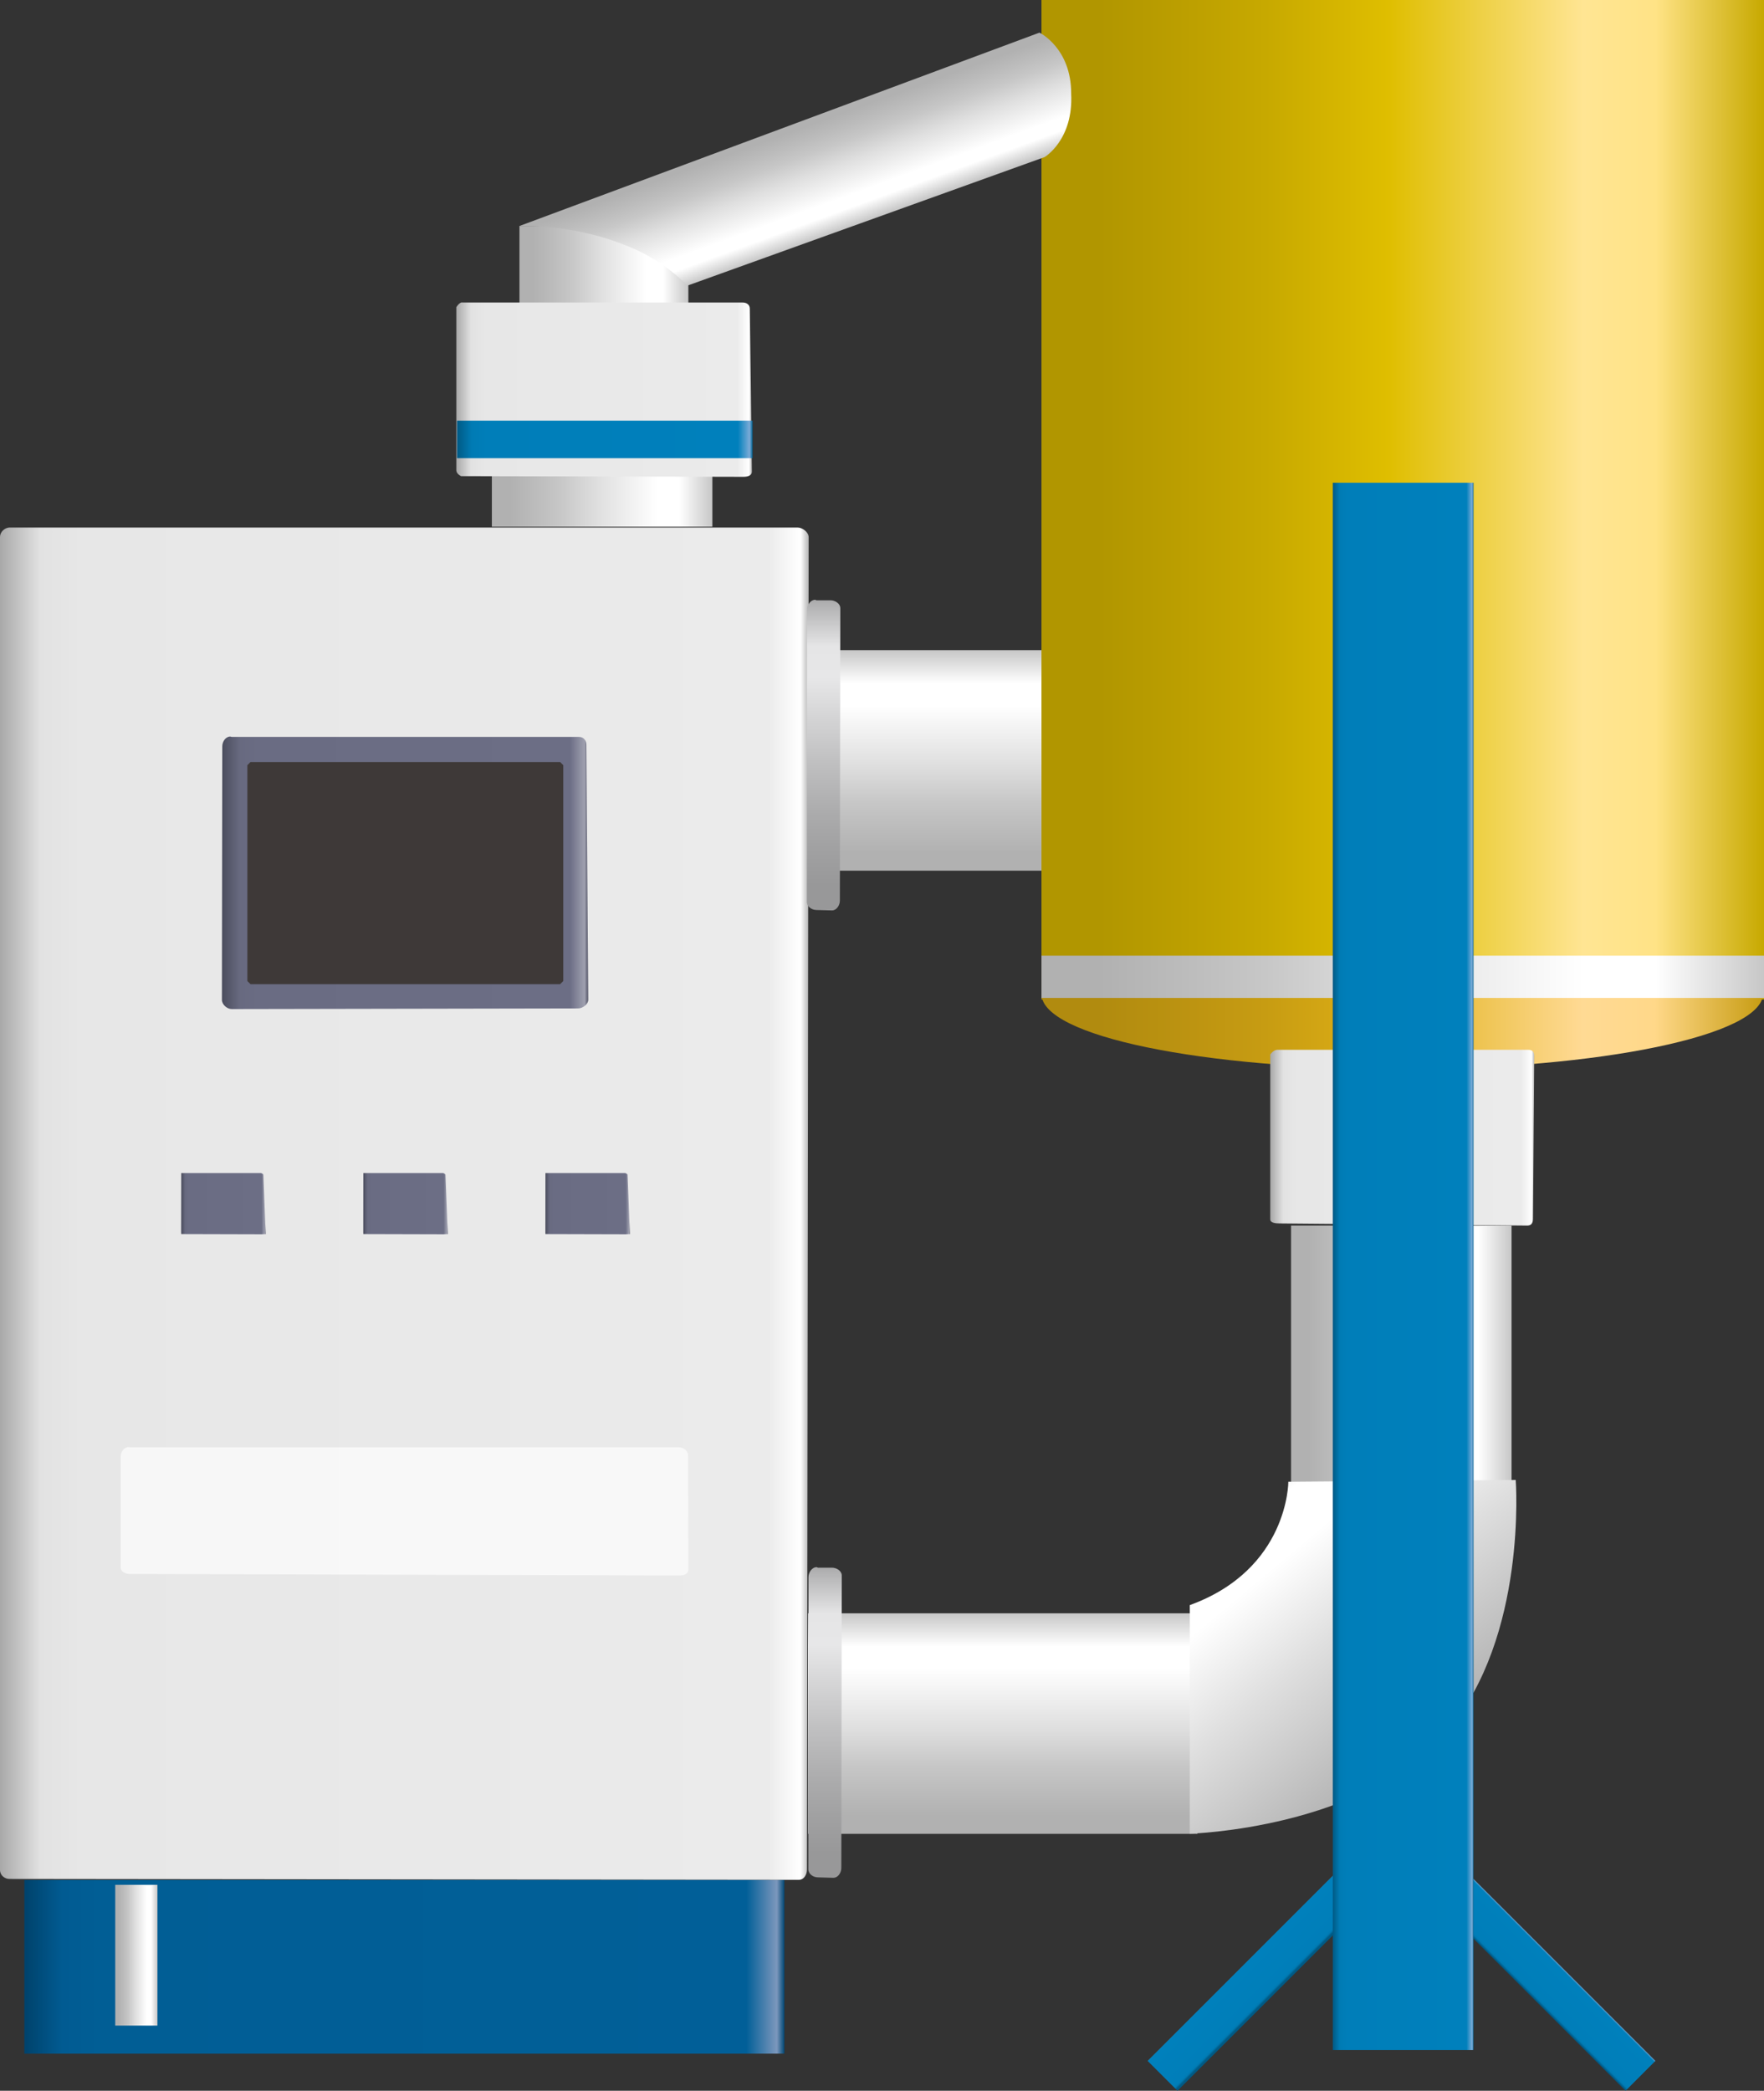 <?xml version="1.0" encoding="utf-8"?>
<!-- Generator: Adobe Illustrator 16.0.0, SVG Export Plug-In . SVG Version: 6.00 Build 0)  -->
<!DOCTYPE svg PUBLIC "-//W3C//DTD SVG 1.1//EN" "http://www.w3.org/Graphics/SVG/1.1/DTD/svg11.dtd">
<svg preserveAspectRatio="none" version="1.1" id="图层_1" xmlns="http://www.w3.org/2000/svg" xmlns:xlink="http://www.w3.org/1999/xlink" x="0px" y="0px"
	 width="281.988px" height="334.176px" viewBox="38.801 -21.848 281.988 334.176"
	 enable-background="new 38.801 -21.848 281.988 334.176" xml:space="preserve">
<rect x="38.801" y="-21.848" width="281.988" height="334.176" fill="#333333" stroke="none"/>
<g id="surface951">
	
		<linearGradient id="SVGID_1_" gradientUnits="userSpaceOnUse" x1="176.612" y1="194.787" x2="14.612" y2="194.787" gradientTransform="matrix(0.75 0 0 -0.75 31.732 438.609)">
		<stop  offset="0" style="stop-color:#004774"/>
		<stop  offset="0.01" style="stop-color:#7C97BC"/>
		<stop  offset="0.05" style="stop-color:#015F98"/>
		<stop  offset="0.9" style="stop-color:#015E95"/>
		<stop  offset="0.95" style="stop-color:#015B92"/>
		<stop  offset="1" style="stop-color:#00426B"/>
	</linearGradient>
	<path fill="url(#SVGID_1_)" d="M42.691,278.645h121.5v27.75h-121.5V278.645z"/>
	
		<linearGradient id="SVGID_2_" gradientUnits="userSpaceOnUse" x1="-209.905" y1="37.943" x2="-218.906" y2="37.943" gradientTransform="matrix(0.53 -0.53 -0.53 -0.53 420.027 201.51)">
		<stop  offset="0" style="stop-color:#006190"/>
		<stop  offset="0.01" style="stop-color:#7CABD7"/>
		<stop  offset="0.05" style="stop-color:#0080BC"/>
		<stop  offset="0.9" style="stop-color:#007EB9"/>
		<stop  offset="0.95" style="stop-color:#007BB4"/>
		<stop  offset="1" style="stop-color:#005A85"/>
	</linearGradient>
	<path fill="url(#SVGID_2_)" d="M268.961,282.629l4.773-4.773l29.695,29.699l-4.77,4.773L268.961,282.629z"/>
	
		<linearGradient id="SVGID_3_" gradientUnits="userSpaceOnUse" x1="-441.21" y1="100.887" x2="-488.21" y2="100.887" gradientTransform="matrix(0 -0.75 -0.75 0 262.798 -248.842)">
		<stop  offset="0" style="stop-color:#C7C7C7"/>
		<stop  offset="0.15" style="stop-color:#FFFFFF"/>
		<stop  offset="0.25" style="stop-color:#FFFFFF"/>
		<stop  offset="0.52" style="stop-color:#DFDFDF"/>
		<stop  offset="0.69" style="stop-color:#C7C7C7"/>
		<stop  offset="0.8" style="stop-color:#BCBCBC"/>
		<stop  offset="0.92" style="stop-color:#B1B1B1"/>
	</linearGradient>
	<path fill="url(#SVGID_3_)" d="M167.633,117.316v-35.25h39v35.25H167.633z"/>
	
		<linearGradient id="SVGID_4_" gradientUnits="userSpaceOnUse" x1="186.978" y1="69.191" x2="14.613" y2="69.191" gradientTransform="matrix(0.75 0 0 -0.75 27.841 222.432)">
		<stop  offset="0" style="stop-color:#B5B5B5"/>
		<stop  offset="0.01" style="stop-color:#FFFFFF"/>
		<stop  offset="0.05" style="stop-color:#EBEBEB"/>
		<stop  offset="0.9" style="stop-color:#E7E7E7"/>
		<stop  offset="0.95" style="stop-color:#E2E2E2"/>
		<stop  offset="1" style="stop-color:#A8A8A8"/>
	</linearGradient>
	<path fill="url(#SVGID_4_)" d="M40.301,62.469h126c0.75,0,1.773,0.703,1.773,1.574l-0.273,212.926c0,0.75-0.434,1.641-1.305,1.641
		l-126.195-0.141c-0.75,0-1.5-0.566-1.5-1.438V63.969c0-0.75,0.707-1.5,1.578-1.5H40.301z"/>
	
		<linearGradient id="SVGID_5_" gradientUnits="userSpaceOnUse" x1="168.613" y1="106.79" x2="14.613" y2="106.79" gradientTransform="matrix(0.75 0 0 -0.75 194.329 138.119)">
		<stop  offset="0" style="stop-color:#C7A900"/>
		<stop  offset="0.15" style="stop-color:#FFE386"/>
		<stop  offset="0.25" style="stop-color:#FFE593"/>
		<stop  offset="0.52" style="stop-color:#DFBE00"/>
		<stop  offset="0.69" style="stop-color:#C7A900"/>
		<stop  offset="0.8" style="stop-color:#BC9F00"/>
		<stop  offset="0.92" style="stop-color:#B19600"/>
	</linearGradient>
	<path fill="url(#SVGID_5_)" d="M205.289-21.848h115.5v159.75h-115.5V-21.848z"/>
	
		<linearGradient id="SVGID_6_" gradientUnits="userSpaceOnUse" x1="168.404" y1="621.685" x2="14.612" y2="621.685" gradientTransform="matrix(0.75 0 0 0.75 194.329 -323.259)">
		<stop  offset="0" style="stop-color:#C79C12"/>
		<stop  offset="0.15" style="stop-color:#FFD889"/>
		<stop  offset="0.25" style="stop-color:#FFDA94"/>
		<stop  offset="0.52" style="stop-color:#DFB016"/>
		<stop  offset="0.69" style="stop-color:#C79C12"/>
		<stop  offset="0.8" style="stop-color:#BC9311"/>
		<stop  offset="0.92" style="stop-color:#B18B0F"/>
	</linearGradient>
	<path fill="url(#SVGID_6_)" d="M205.289,137.027c0,6.75,25.82,12,57.672,12c31.578,0,57.672-5.395,57.672-12.047
		c0.156,0.047-115.344,0-115.344,0V137.027z"/>
	
		<linearGradient id="SVGID_7_" gradientUnits="userSpaceOnUse" x1="168.613" y1="208.787" x2="14.613" y2="208.787" gradientTransform="matrix(0.75 0 0 -0.75 194.329 290.871)">
		<stop  offset="0" style="stop-color:#C7C7C7"/>
		<stop  offset="0.15" style="stop-color:#FFFFFF"/>
		<stop  offset="0.25" style="stop-color:#FFFFFF"/>
		<stop  offset="0.52" style="stop-color:#DFDFDF"/>
		<stop  offset="0.69" style="stop-color:#C7C7C7"/>
		<stop  offset="0.8" style="stop-color:#BCBCBC"/>
		<stop  offset="0.92" style="stop-color:#B1B1B1"/>
	</linearGradient>
	<path fill="url(#SVGID_7_)" d="M205.289,130.906h115.5v6.75h-115.5V130.906z"/>
	
		<linearGradient id="SVGID_8_" gradientUnits="userSpaceOnUse" x1="70.886" y1="194.554" x2="14.616" y2="194.554" gradientTransform="matrix(0.75 0 0 -0.75 230.898 305.909)">
		<stop  offset="0" style="stop-color:#B5B5B5"/>
		<stop  offset="0.01" style="stop-color:#FFFFFF"/>
		<stop  offset="0.05" style="stop-color:#EBEBEB"/>
		<stop  offset="0.9" style="stop-color:#E7E7E7"/>
		<stop  offset="0.95" style="stop-color:#E2E2E2"/>
		<stop  offset="1" style="stop-color:#A8A8A8"/>
	</linearGradient>
	<path fill="url(#SVGID_8_)" d="M243.359,145.945h39.75c0.75,0,0.953,0.449,0.953,1.008l-0.203,25.992
		c0,0.75-0.309,1.098-0.938,1.098l-39.563-0.348c-0.75,0-1.5-0.105-1.5-0.664v-26.336c0,0,0.508-0.75,1.141-0.75H243.359z"/>
	
		<linearGradient id="SVGID_9_" gradientUnits="userSpaceOnUse" x1="61.616" y1="184.785" x2="14.616" y2="184.785" gradientTransform="matrix(0.75 0 0 -0.75 234.222 334.006)">
		<stop  offset="0" style="stop-color:#C7C7C7"/>
		<stop  offset="0.15" style="stop-color:#FFFFFF"/>
		<stop  offset="0.25" style="stop-color:#FFFFFF"/>
		<stop  offset="0.52" style="stop-color:#DFDFDF"/>
		<stop  offset="0.69" style="stop-color:#C7C7C7"/>
		<stop  offset="0.8" style="stop-color:#BCBCBC"/>
		<stop  offset="0.92" style="stop-color:#B1B1B1"/>
	</linearGradient>
	<path fill="url(#SVGID_9_)" d="M245.184,174.043h35.25v42.75h-35.25V174.043z"/>
	
		<linearGradient id="SVGID_10_" gradientUnits="userSpaceOnUse" x1="-441.211" y1="85.389" x2="-488.211" y2="85.389" gradientTransform="matrix(0 -0.75 -0.75 0 263.128 -94.897)">
		<stop  offset="0" style="stop-color:#C7C7C7"/>
		<stop  offset="0.15" style="stop-color:#FFFFFF"/>
		<stop  offset="0.25" style="stop-color:#FFFFFF"/>
		<stop  offset="0.52" style="stop-color:#DFDFDF"/>
		<stop  offset="0.69" style="stop-color:#C7C7C7"/>
		<stop  offset="0.8" style="stop-color:#BCBCBC"/>
		<stop  offset="0.92" style="stop-color:#B1B1B1"/>
	</linearGradient>
	<path fill="url(#SVGID_10_)" d="M167.961,271.262v-35.25h62.25v35.25H167.961z"/>
	
		<linearGradient id="SVGID_11_" gradientUnits="userSpaceOnUse" x1="16.434" y1="552.803" x2="82.309" y2="631.309" gradientTransform="matrix(0.75 0 0 0.75 218.042 -201.048)">
		<stop  offset="0" style="stop-color:#C4C4C4"/>
		<stop  offset="0.15" style="stop-color:#FFFFFF"/>
		<stop  offset="0.25" style="stop-color:#FFFFFF"/>
		<stop  offset="0.44" style="stop-color:#DFDFDF"/>
		<stop  offset="0.6" style="stop-color:#C7C7C7"/>
		<stop  offset="0.8" style="stop-color:#A8A8A8"/>
		<stop  offset="0.97" style="stop-color:#999999"/>
		<stop  offset="1" style="stop-color:#CBCBCB"/>
	</linearGradient>
	<path fill="url(#SVGID_11_)" d="M229,271.238c0,0,27.887-0.742,41.156-16.41c12.844-15.09,10.941-40.129,10.941-40.129
		l-36.348,0.289c0,0,0.055,13.977-15.75,19.715V271.238z"/>
	
		<linearGradient id="SVGID_12_" gradientUnits="userSpaceOnUse" x1="18.14" y1="213.4" x2="18.14" y2="147.191" gradientTransform="matrix(0.75 0 0 -0.75 157.085 388.683)">
		<stop  offset="0" style="stop-color:#ABABAC"/>
		<stop  offset="0.15" style="stop-color:#E5E5E6"/>
		<stop  offset="0.25" style="stop-color:#E7E7E8"/>
		<stop  offset="0.52" style="stop-color:#C0C0C1"/>
		<stop  offset="0.69" style="stop-color:#ABABAC"/>
		<stop  offset="0.8" style="stop-color:#A1A1A2"/>
		<stop  offset="0.92" style="stop-color:#989899"/>
	</linearGradient>
	<path fill="url(#SVGID_12_)" d="M169.543,228.719h2.25c0.75,0,1.57,0.516,1.57,1.25l-0.07,46.75c0,0.75-0.527,1.57-1.266,1.57
		l-2.484-0.07c-0.75,0-1.527-0.555-1.527-1.293l0.027-46.707c0-0.75,0.57-1.586,1.309-1.586L169.543,228.719z"/>
	
		<linearGradient id="SVGID_13_" gradientUnits="userSpaceOnUse" x1="18.14" y1="213.398" x2="18.14" y2="147.195" gradientTransform="matrix(0.75 0 0 -0.75 156.851 234.068)">
		<stop  offset="0" style="stop-color:#ABABAC"/>
		<stop  offset="0.15" style="stop-color:#E5E5E6"/>
		<stop  offset="0.25" style="stop-color:#E7E7E8"/>
		<stop  offset="0.52" style="stop-color:#C0C0C1"/>
		<stop  offset="0.69" style="stop-color:#ABABAC"/>
		<stop  offset="0.8" style="stop-color:#A1A1A2"/>
		<stop  offset="0.92" style="stop-color:#989899"/>
	</linearGradient>
	<path fill="url(#SVGID_13_)" d="M169.309,74.102h2.25c0.75,0,1.57,0.516,1.57,1.254l-0.07,46.746c0,0.75-0.527,1.57-1.266,1.57
		l-2.484-0.07c-0.75,0-1.527-0.551-1.527-1.289l0.027-46.711c0-0.75,0.57-1.582,1.309-1.582L169.309,74.102z"/>
	
		<linearGradient id="SVGID_14_" gradientUnits="userSpaceOnUse" x1="92.613" y1="184.329" x2="14.535" y2="184.329" gradientTransform="matrix(0.75 0 0 -0.75 63.376 255.9)">
		<stop  offset="0" style="stop-color:#525365"/>
		<stop  offset="0.01" style="stop-color:#9FA0AF"/>
		<stop  offset="0.05" style="stop-color:#6C6E85"/>
		<stop  offset="0.9" style="stop-color:#6A6C83"/>
		<stop  offset="0.95" style="stop-color:#686A80"/>
		<stop  offset="1" style="stop-color:#4B4D5D"/>
	</linearGradient>
	<path fill="url(#SVGID_14_)" d="M75.836,95.934h55.5c0.75,0,1.203,0.539,1.203,1.277l0.297,40.723c0,0.75-0.895,1.398-1.633,1.398
		l-55.367,0.102c-0.75,0-1.559-0.73-1.559-1.469l0.059-40.531c0-0.75,0.539-1.559,1.277-1.559L75.836,95.934z"/>
	<path fill="#3E3938" stroke="#3E3938" stroke-linejoin="bevel" stroke-miterlimit="10" d="M78.844,100.453h49.5v34.5h-49.5V100.453
		z"/>
	
		<linearGradient id="SVGID_15_" gradientUnits="userSpaceOnUse" x1="61.615" y1="204.788" x2="14.615" y2="204.788" gradientTransform="matrix(0.75 0 0 -0.75 106.468 209.551)">
		<stop  offset="0" style="stop-color:#C7C7C7"/>
		<stop  offset="0.15" style="stop-color:#FFFFFF"/>
		<stop  offset="0.25" style="stop-color:#FFFFFF"/>
		<stop  offset="0.52" style="stop-color:#DFDFDF"/>
		<stop  offset="0.69" style="stop-color:#C7C7C7"/>
		<stop  offset="0.8" style="stop-color:#BCBCBC"/>
		<stop  offset="0.92" style="stop-color:#B1B1B1"/>
	</linearGradient>
	<path fill="url(#SVGID_15_)" d="M117.43,49.586h35.25v12.75h-35.25V49.586z"/>
	
		<linearGradient id="SVGID_16_" gradientUnits="userSpaceOnUse" x1="50.61" y1="204.79" x2="14.61" y2="204.79" gradientTransform="matrix(0.75 0 0 -0.75 110.882 174.232)">
		<stop  offset="0" style="stop-color:#C7C7C7"/>
		<stop  offset="0.15" style="stop-color:#FFFFFF"/>
		<stop  offset="0.25" style="stop-color:#FFFFFF"/>
		<stop  offset="0.52" style="stop-color:#DFDFDF"/>
		<stop  offset="0.69" style="stop-color:#C7C7C7"/>
		<stop  offset="0.8" style="stop-color:#BCBCBC"/>
		<stop  offset="0.92" style="stop-color:#B1B1B1"/>
	</linearGradient>
	<path fill="url(#SVGID_16_)" d="M121.84,14.266h27v12.75h-27V14.266z"/>
	
		<linearGradient id="SVGID_17_" gradientUnits="userSpaceOnUse" x1="77.612" y1="194.745" x2="14.612" y2="194.745" gradientTransform="matrix(0.75 0 0 -0.75 100.787 186.468)">
		<stop  offset="0" style="stop-color:#B5B5B5"/>
		<stop  offset="0.01" style="stop-color:#FFFFFF"/>
		<stop  offset="0.05" style="stop-color:#EBEBEB"/>
		<stop  offset="0.9" style="stop-color:#E7E7E7"/>
		<stop  offset="0.95" style="stop-color:#E2E2E2"/>
		<stop  offset="1" style="stop-color:#A8A8A8"/>
	</linearGradient>
	<path fill="url(#SVGID_17_)" d="M112.496,26.504h45c0.75,0,1.172,0.418,1.172,0.996l0.328,26.004c0,0.75-0.82,0.859-1.395,0.859
		l-45.105-0.109c0,0-0.75-0.355-0.75-0.93v-26.07c0,0,0.445-0.797,1.02-0.797L112.496,26.504z"/>
	
		<linearGradient id="SVGID_18_" gradientUnits="userSpaceOnUse" x1="41.715" y1="566.499" x2="16.419" y2="566.499" gradientTransform="matrix(0.257 0.705 0.705 -0.257 -239.115 131.895)">
		<stop  offset="0" style="stop-color:#C7C7C7"/>
		<stop  offset="0.15" style="stop-color:#FFFFFF"/>
		<stop  offset="0.25" style="stop-color:#FFFFFF"/>
		<stop  offset="0.52" style="stop-color:#DFDFDF"/>
		<stop  offset="0.69" style="stop-color:#C7C7C7"/>
		<stop  offset="0.8" style="stop-color:#BCBCBC"/>
		<stop  offset="0.92" style="stop-color:#B1B1B1"/>
	</linearGradient>
	<path fill="url(#SVGID_18_)" d="M204.969-16.633c0,0,5.066,2.449,5.066,9.703c0.383,7.469-4.246,10.188-4.246,10.188
		l-57.133,20.559c0,0-3.691-4.23-10.438-6.68c-8.34-3.246-16.41-2.852-16.41-2.852L204.969-16.633z"/>
	
		<linearGradient id="SVGID_19_" gradientUnits="userSpaceOnUse" x1="23.615" y1="198.286" x2="14.615" y2="198.286" gradientTransform="matrix(0.75 0 0 -0.75 46.261 439.373)">
		<stop  offset="0" style="stop-color:#C7C7C7"/>
		<stop  offset="0.15" style="stop-color:#FFFFFF"/>
		<stop  offset="0.25" style="stop-color:#FFFFFF"/>
		<stop  offset="0.52" style="stop-color:#DFDFDF"/>
		<stop  offset="0.69" style="stop-color:#C7C7C7"/>
		<stop  offset="0.8" style="stop-color:#BCBCBC"/>
		<stop  offset="0.92" style="stop-color:#B1B1B1"/>
	</linearGradient>
	<path fill="url(#SVGID_19_)" d="M57.223,279.41h6.75v22.5h-6.75V279.41z"/>
	
		<linearGradient id="SVGID_20_" gradientUnits="userSpaceOnUse" x1="77.615" y1="209.288" x2="14.615" y2="209.288" gradientTransform="matrix(0.75 0 0 -0.75 100.894 205.352)">
		<stop  offset="0" style="stop-color:#006190"/>
		<stop  offset="0.01" style="stop-color:#7CABD7"/>
		<stop  offset="0.05" style="stop-color:#0080BC"/>
		<stop  offset="0.9" style="stop-color:#007EB9"/>
		<stop  offset="0.95" style="stop-color:#007BB4"/>
		<stop  offset="1" style="stop-color:#005A85"/>
	</linearGradient>
	<path fill="url(#SVGID_20_)" d="M111.855,45.387h47.25v6h-47.25V45.387z"/>
	
		<linearGradient id="SVGID_21_" gradientUnits="userSpaceOnUse" x1="-626.553" y1="454.592" x2="-635.554" y2="454.592" gradientTransform="matrix(-0.53 -0.53 0.53 -0.53 -336.257 201.51)">
		<stop  offset="0" style="stop-color:#006190"/>
		<stop  offset="0.01" style="stop-color:#7CABD7"/>
		<stop  offset="0.05" style="stop-color:#0080BC"/>
		<stop  offset="0.9" style="stop-color:#007EB9"/>
		<stop  offset="0.95" style="stop-color:#007BB4"/>
		<stop  offset="1" style="stop-color:#005A85"/>
	</linearGradient>
	<path fill="url(#SVGID_21_)" d="M256.73,282.629l-4.773-4.773l-29.699,29.699l4.773,4.773L256.73,282.629z"/>
	
		<linearGradient id="SVGID_22_" gradientUnits="userSpaceOnUse" x1="44.611" y1="46.288" x2="14.611" y2="46.288" gradientTransform="matrix(0.75 0 0 -0.75 240.897 215.277)">
		<stop  offset="0" style="stop-color:#006190"/>
		<stop  offset="0.01" style="stop-color:#7CABD7"/>
		<stop  offset="0.05" style="stop-color:#0080BC"/>
		<stop  offset="0.9" style="stop-color:#007EB9"/>
		<stop  offset="0.95" style="stop-color:#007BB4"/>
		<stop  offset="1" style="stop-color:#005A85"/>
	</linearGradient>
	<path fill="url(#SVGID_22_)" d="M251.855,55.313h22.5v250.5h-22.5V55.313z"/>
	
		<linearGradient id="SVGID_23_" gradientUnits="userSpaceOnUse" x1="32.614" y1="206.773" x2="14.592" y2="206.773" gradientTransform="matrix(0.75 0 0 -0.75 56.813 325.608)">
		<stop  offset="0" style="stop-color:#525365"/>
		<stop  offset="0.01" style="stop-color:#9FA0AF"/>
		<stop  offset="0.05" style="stop-color:#6C6E85"/>
		<stop  offset="0.9" style="stop-color:#6A6C83"/>
		<stop  offset="0.95" style="stop-color:#686A80"/>
		<stop  offset="1" style="stop-color:#4B4D5D"/>
	</linearGradient>
	<path fill="url(#SVGID_23_)" d="M67.773,165.645h12.75c0,0,0.375,0.121,0.375,0.285l0.375,9.465c0,0-0.508,0.035-0.676,0.035
		l-12.824-0.035c0,0-0.016-0.105-0.016-0.273L67.773,165.645c0,0,0.121-0.016,0.289-0.016L67.773,165.645z"/>
	
		<linearGradient id="SVGID_24_" gradientUnits="userSpaceOnUse" x1="32.611" y1="206.773" x2="14.596" y2="206.773" gradientTransform="matrix(0.75 0 0 -0.75 85.924 325.608)">
		<stop  offset="0" style="stop-color:#525365"/>
		<stop  offset="0.01" style="stop-color:#9FA0AF"/>
		<stop  offset="0.05" style="stop-color:#6C6E85"/>
		<stop  offset="0.9" style="stop-color:#6A6C83"/>
		<stop  offset="0.95" style="stop-color:#686A80"/>
		<stop  offset="1" style="stop-color:#4B4D5D"/>
	</linearGradient>
	<path fill="url(#SVGID_24_)" d="M96.883,165.645h12.75c0,0,0.379,0.121,0.379,0.285l0.371,9.465c0,0-0.508,0.035-0.672,0.035
		l-12.828-0.035c0,0-0.012-0.105-0.012-0.273L96.883,165.645c0,0,0.125-0.016,0.289-0.016L96.883,165.645z"/>
	
		<linearGradient id="SVGID_25_" gradientUnits="userSpaceOnUse" x1="32.613" y1="206.773" x2="14.597" y2="206.773" gradientTransform="matrix(0.75 0 0 -0.75 115.036 325.608)">
		<stop  offset="0" style="stop-color:#525365"/>
		<stop  offset="0.01" style="stop-color:#9FA0AF"/>
		<stop  offset="0.05" style="stop-color:#6C6E85"/>
		<stop  offset="0.9" style="stop-color:#6A6C83"/>
		<stop  offset="0.95" style="stop-color:#686A80"/>
		<stop  offset="1" style="stop-color:#4B4D5D"/>
	</linearGradient>
	<path fill="url(#SVGID_25_)" d="M125.996,165.645h12.75c0,0,0.375,0.121,0.375,0.285l0.375,9.465c0,0-0.508,0.035-0.676,0.035
		l-12.824-0.035c0,0-0.012-0.105-0.012-0.273L125.996,165.645c0,0,0.121-0.016,0.289-0.016L125.996,165.645z"/>
	<path fill="#FFFFFF" fill-opacity="0.667" d="M59.586,209.48h87.75c0.75,0,1.453,0.566,1.453,1.305l0.047,18.195
		c0,0.75-0.676,0.988-1.414,0.988l-87.836-0.238c-0.75,0-1.5-0.359-1.5-1.098V210.98c0-0.75,0.535-1.531,1.277-1.531L59.586,209.48z
		"/>
</g>
</svg>
